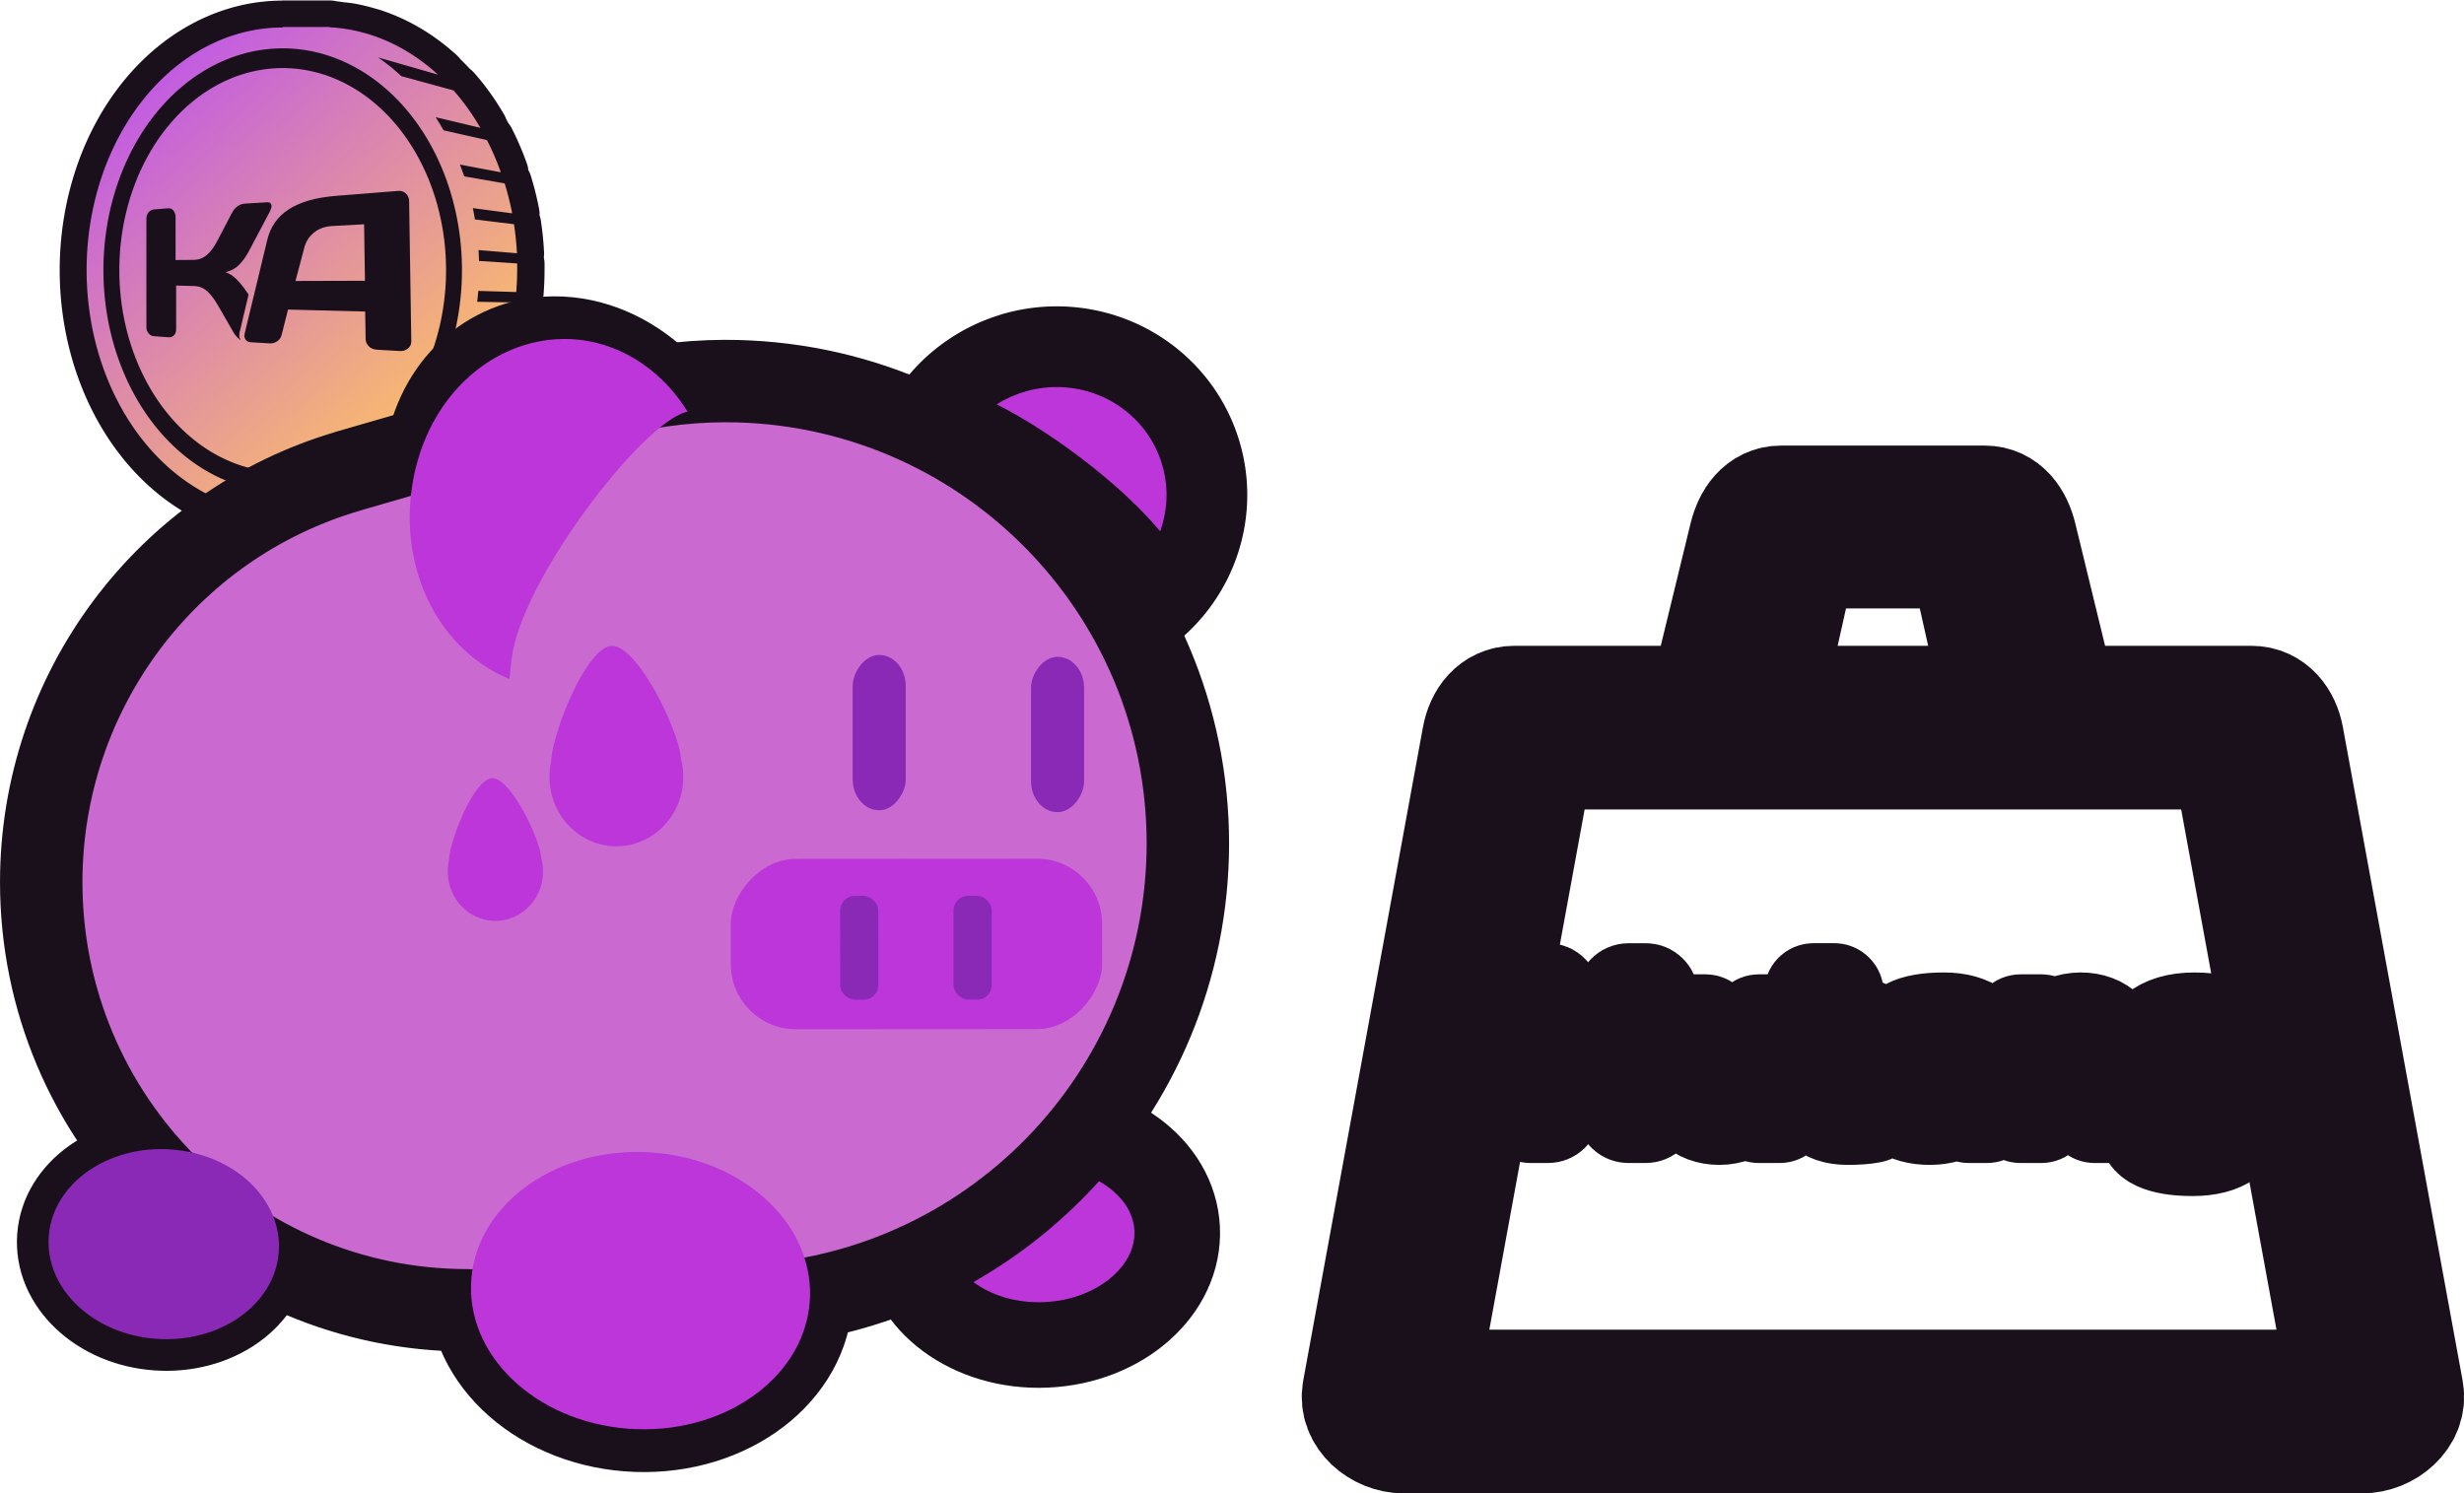 <?xml version="1.0" encoding="UTF-8" standalone="no"?>
<!-- Created with Inkscape (http://www.inkscape.org/) -->

<svg
   width="56.794mm"
   height="34.427mm"
   viewBox="0 0 56.794 34.427"
   version="1.1"
   id="svg1"
   xml:space="preserve"
   xmlns:xlink="http://www.w3.org/1999/xlink"
   xmlns="http://www.w3.org/2000/svg"
   xmlns:svg="http://www.w3.org/2000/svg"><defs
     id="defs1"><linearGradient
       id="linearGradient12"><stop
         style="stop-color:#b444ff;stop-opacity:1;"
         offset="0"
         id="stop12" /><stop
         style="stop-color:#ffc561;stop-opacity:1;"
         offset="1"
         id="stop13" /></linearGradient><linearGradient
       xlink:href="#linearGradient12"
       id="linearGradient222"
       gradientUnits="userSpaceOnUse"
       x1="99.542"
       y1="34.102"
       x2="101.226"
       y2="36.008" /></defs><style
     type="text/css"
     id="style1">

<![CDATA[
	.st0{fill-rule:evenodd;clip-rule:evenodd;}
]]>

</style><g
     id="g222"
     transform="translate(-7.414,-234.579)"><g
       id="g539-1-3-0-5"
       transform="matrix(5.237,0,0,5.228,-512.509,56.833)"
       style="display:inline;fill:#00ff00;stroke-width:0.876"><path
         id="ellipse11-5-1-0-4"
         style="display:inline;fill:#19101b;fill-opacity:1;fill-rule:evenodd;stroke:#19101b;stroke-width:0.237;stroke-linejoin:round;stroke-dasharray:none;stroke-dashoffset:0;stroke-opacity:1;paint-order:stroke fill markers"
         d="m 100.522,34.12 a 0.863,1.07 0 0 0 -0.862,1.07 0.863,1.07 0 0 0 0.862,1.07 v 4.51e-4 h 0.205 v -0.001 a 0.863,1.07 0 0 0 0.088,-0.012 0.863,1.07 0 0 0 0.023,-0.003 0.863,1.07 0 0 0 0.312,-0.148 l -0.002,3.38e-4 a 0.863,1.07 0 0 0 0.074,-0.064 l 0.002,-3.39e-4 a 0.863,1.07 0 0 0 0.13,-0.157 l -0.002,2.25e-4 a 0.863,1.07 0 0 0 0.033,-0.052 l 0.002,-2.26e-4 a 0.863,1.07 0 0 0 0.069,-0.138 l -10e-4,1.12e-4 a 0.863,1.07 0 0 0 0.019,-0.049 l 0.002,-1.13e-4 a 0.863,1.07 0 0 0 0.04,-0.13 h -0.001 a 0.863,1.07 0 0 0 0.011,-0.046 h 0.002 a 0.863,1.07 0 0 0 0.02,-0.127 h -0.001 a 0.863,1.07 0 0 0 0.004,-0.045 h 0.002 a 0.863,1.07 0 0 0 0.004,-0.099 0.863,1.07 0 0 0 0,-0.027 l -0.002,-1.13e-4 a 0.863,1.07 0 0 0 -0.002,-0.046 l 0.002,2.25e-4 a 0.863,1.07 0 0 0 -0.013,-0.128 l -0.002,-3.38e-4 a 0.863,1.07 0 0 0 -0.008,-0.047 l 0.003,3.39e-4 a 0.863,1.07 0 0 0 -0.033,-0.132 l -0.003,-4.51e-4 a 0.863,1.07 0 0 0 0,-1.13e-4 0.863,1.07 0 0 0 -0.016,-0.05 l 0.003,4.51e-4 a 0.863,1.07 0 0 0 -0.061,-0.142 l -0.003,-5.64e-4 v -1.12e-4 a 0.863,1.07 0 0 0 -0.03,-0.054 l 0.003,6.77e-4 a 0.863,1.07 0 0 0 -0.118,-0.165 l -0.004,-10e-4 a 0.863,1.07 0 0 0 -0.068,-0.069 l 0.004,10e-4 a 0.863,1.07 0 0 0 -0.294,-0.174 0.863,1.07 0 0 0 -0.021,-0.006 0.863,1.07 0 0 0 -0.081,-0.019 0.863,1.07 0 0 0 -0.036,-0.004 0.863,1.07 0 0 0 -0.046,-0.006 v -0.001 h -0.036 -0.168 z" /><path
         id="circle39-2-9-6-2"
         style="display:inline;fill:url(#linearGradient222);fill-rule:evenodd;stroke:none;stroke-width:0.343;stroke-dasharray:none;stroke-dashoffset:0;stroke-opacity:1;paint-order:stroke fill markers"
         d="m 100.522,34.12 a 0.863,1.07 0 0 0 -0.862,1.07 0.863,1.07 0 0 0 0.862,1.07 v 5.17e-4 h 0.205 v -0.002 a 0.863,1.07 0 0 0 0.423,-0.162 l -0.229,0.043 a 0.863,1.07 0 0 0 0.095,-0.071 l 0.208,-0.037 a 0.863,1.07 0 0 0 0.13,-0.157 l -0.186,0.026 a 0.863,1.07 0 0 0 0.037,-0.055 l 0.182,-0.023 a 0.863,1.07 0 0 0 0.069,-0.138 l -0.174,0.015 a 0.863,1.07 0 0 0 0.021,-0.051 l 0.173,-0.012 a 0.863,1.07 0 0 0 0.04,-0.13 l -0.169,0.006 a 0.863,1.07 0 0 0 0.011,-0.049 l 0.169,-0.004 a 0.863,1.07 0 0 0 0.02,-0.127 l -0.168,-0.003 a 0.863,1.07 0 0 0 0.005,-0.048 l 0.167,0.005 a 0.863,1.07 0 0 0 0.004,-0.099 0.863,1.07 0 0 0 0,-0.027 l -0.168,-0.011 a 0.863,1.07 0 0 0 -0.002,-0.048 l 0.169,0.014 a 0.863,1.07 0 0 0 -0.013,-0.128 l -0.172,-0.021 a 0.863,1.07 0 0 0 -0.009,-0.05 l 0.173,0.023 a 0.863,1.07 0 0 0 -0.033,-0.132 l -0.178,-0.031 a 0.863,1.07 0 0 0 -0.019,-0.052 l 0.18,0.034 a 0.863,1.07 0 0 0 -0.061,-0.142 l -0.191,-0.043 a 0.863,1.07 0 0 0 -0.035,-0.058 l 0.197,0.047 a 0.863,1.07 0 0 0 -0.118,-0.165 l -0.23,-0.063 a 0.863,1.07 0 0 0 -5.1e-4,-5.17e-4 0.863,1.07 0 0 0 -0.102,-0.082 l 0.264,0.076 a 0.863,1.07 0 0 0 -0.478,-0.209 v -0.001 h -0.036 -0.168 z" /><path
         id="path5-7-8-1-0"
         style="display:inline;fill:#19101b;fill-opacity:1;stroke-width:0.004"
         d="m 101.071,34.854 -0.288,0.023 c -0.182,0.015 -0.284,0.082 -0.312,0.202 l -0.103,0.427 c -8e-4,0.004 -8.2e-4,0.008 -0.002,0.013 8e-5,0.005 0.002,0.011 0.007,0.018 0.005,0.007 0.013,0.01 0.025,0.011 l 0.086,0.005 c 0.012,6.74e-4 0.022,-0.003 0.033,-0.01 0.011,-0.008 0.017,-0.017 0.02,-0.03 l 0.029,-0.115 0.353,0.009 0.002,0.125 c 2.2e-4,0.014 0.005,0.025 0.015,0.035 0.009,0.009 0.022,0.014 0.037,0.015 l 0.104,0.006 c 0.015,8.52e-4 0.027,-0.003 0.037,-0.011 0.011,-0.009 0.016,-0.02 0.016,-0.033 l -0.01,-0.645 c -2.1e-4,-0.013 -0.006,-0.024 -0.015,-0.033 -0.009,-0.009 -0.021,-0.013 -0.035,-0.012 z m -1.119,0.085 c -0.009,5.73e-4 -0.017,0.005 -0.024,0.013 -0.006,0.008 -0.01,0.017 -0.01,0.028 v 0.499 c 0,0.01 0.003,0.02 0.01,0.028 0.006,0.008 0.014,0.012 0.024,0.013 l 0.068,0.005 c 0.009,7.03e-4 0.018,-0.002 0.024,-0.009 0.007,-0.007 0.01,-0.016 0.01,-0.027 v -0.201 l 0.081,0.002 c 0.023,4.45e-4 0.043,0.008 0.06,0.023 0.017,0.015 0.034,0.037 0.051,0.067 l 0.072,0.125 c 0.007,0.012 0.017,0.022 0.029,0.032 8.1e-4,6.5e-4 0.002,0.001 0.002,0.002 -0.003,-0.007 -0.006,-0.014 -0.006,-0.022 v -4.42e-4 -8.55e-4 c 2.6e-4,-0.006 5.8e-4,-0.012 0.002,-0.017 l 4.2e-4,2.6e-5 v -4.41e-4 l 0.04,-0.169 c -0.015,-0.023 -0.031,-0.045 -0.05,-0.065 -0.019,-0.02 -0.038,-0.033 -0.056,-0.037 0.026,-0.007 0.047,-0.018 0.063,-0.035 0.017,-0.017 0.032,-0.038 0.045,-0.063 l 0.095,-0.18 c 0.005,-0.01 0.008,-0.019 0.008,-0.025 0,-0.013 -0.007,-0.019 -0.021,-0.018 l -0.101,0.006 c -0.026,0.002 -0.046,0.017 -0.061,0.046 l -0.064,0.123 c -0.016,0.031 -0.033,0.054 -0.051,0.068 -0.017,0.014 -0.037,0.021 -0.06,0.021 l -0.081,6.14e-4 v -0.199 c 0,-0.011 -0.004,-0.02 -0.01,-0.028 -0.006,-0.008 -0.015,-0.011 -0.024,-0.01 z m 0.962,0.068 0.004,0.259 -0.318,9.36e-4 0.04,-0.151 c 0.007,-0.029 0.022,-0.052 0.045,-0.071 0.023,-0.019 0.051,-0.028 0.083,-0.03 z"
         transform="matrix(0.962,0,0,0.962,3.802,1.311)" /><path
         id="ellipse10-6-6-3-9"
         style="display:inline;fill:#19101b;fill-opacity:1;fill-rule:evenodd;stroke-width:0.622;stroke-dasharray:0.622, 0.622"
         d="m 100.523,34.212 a 0.789,0.978 0 0 0 -0.789,0.978 0.789,0.978 0 0 0 0.789,0.978 0.789,0.978 0 0 0 0.789,-0.978 0.789,0.978 0 0 0 -0.789,-0.978 z m 0,0.087 a 0.719,0.891 0 0 1 0.719,0.891 0.719,0.891 0 0 1 -0.719,0.891 0.719,0.891 0 0 1 -0.719,-0.891 0.719,0.891 0 0 1 0.719,-0.891 z" /></g><path
       id="path27-8-8-73"
       style="display:inline;fill:none;fill-opacity:1;fill-rule:evenodd;stroke:#19101b;stroke-width:1.973;stroke-dasharray:none;stroke-opacity:1;paint-order:stroke fill markers"
       d="m 18.271,264.188 c -0.056,1.764 1.648,3.257 3.806,3.336 2.158,0.079 3.952,-1.287 4.007,-3.05 0.056,-1.764 -1.648,-3.257 -3.806,-3.336 -2.158,-0.079 -3.952,1.287 -4.007,3.05 z" /><path
       id="path75-9-7"
       style="display:inline;fill:none;fill-opacity:1;fill-rule:evenodd;stroke:#19101b;stroke-width:1.458;stroke-dasharray:none;stroke-opacity:1;paint-order:stroke fill markers"
       d="m 8.538,263.076 c -0.091,1.206 1.023,2.266 2.487,2.367 1.464,0.101 2.724,-0.794 2.814,-2 0.091,-1.206 -1.023,-2.266 -2.487,-2.367 -1.464,-0.101 -2.724,0.794 -2.814,2 z" /><path
       id="path77-3-2"
       style="display:inline;fill:none;fill-opacity:1;fill-rule:evenodd;stroke:#19101b;stroke-width:1.861;stroke-linecap:round;stroke-linejoin:round;stroke-dasharray:none;stroke-dashoffset:0;stroke-opacity:1;paint-order:stroke markers fill"
       d="m 99.144,143.747 c 0.433,-0.137 0.881,-0.184 1.318,-0.134 1.446,0.167 2.547,1.351 2.687,3.006 0.142,1.659 -0.726,3.284 -2.102,4.069 -0.006,-0.109 -0.015,-0.236 -0.026,-0.38 -0.127,-1.544 -2.786,-4.7 -3.919,-4.922 -0.015,-0.003 -0.029,-0.004 -0.043,-0.007 0.509,-0.777 1.249,-1.367 2.087,-1.633 z"
       transform="matrix(-1,0,0,1,120.321,98.747)" /><path
       id="path60-4-6"
       style="display:inline;fill:#bc36d9;fill-opacity:1;fill-rule:evenodd;stroke:#19101b;stroke-width:1.973;stroke-dasharray:none;stroke-opacity:1;paint-order:stroke fill markers"
       d="m 28.279,263.186 c 0.066,1.401 1.522,2.473 3.253,2.395 1.731,-0.078 3.081,-1.276 3.015,-2.677 -0.066,-1.401 -1.522,-2.473 -3.253,-2.395 -1.731,0.078 -3.081,1.276 -3.015,2.677 z" /><path
       id="path8-1-4-0"
       style="display:inline;fill:#bc36d9;fill-opacity:1;fill-rule:evenodd;stroke:#19101b;stroke-width:1.861;stroke-linecap:round;stroke-linejoin:round;stroke-dasharray:none;stroke-dashoffset:0;stroke-opacity:1;paint-order:stroke markers fill"
       d="m 30.773,242.715 a 3.433,3.486 77.323 0 1 1.319,-0.129 3.433,3.486 77.323 0 1 2.972,2.348 3.433,3.486 77.323 0 1 -1.012,3.639 c -0.027,-0.092 -0.061,-0.199 -0.1,-0.32 -0.425,-1.3 -3.789,-3.805 -5.169,-3.931 -0.019,-0.002 -0.037,-0.002 -0.055,-0.003 a 3.433,3.486 77.323 0 1 2.046,-1.603 z" /><path
       id="path30-6-1"
       style="display:inline;fill:#ca6ad1;fill-opacity:1;fill-rule:evenodd;stroke:#19101b;stroke-width:1.9;stroke-linecap:round;stroke-linejoin:round;stroke-dasharray:none;stroke-opacity:1;paint-order:stroke fill markers"
       d="m 24.13,243.363 c 5.89,-2.3e-4 10.664,4.774 10.664,10.664 -0.007,5.778 -4.61,10.511 -10.386,10.66 l -0.002,5.2e-4 -0.222,0.004 h -0.001 l -5.993,0.097 -5.2e-4,-0.004 h -10e-4 c -5.426,8e-5 -9.824,-4.418 -9.824,-9.869 -4e-5,-4.389 2.885,-8.251 7.081,-9.476 v -0.002 l 5.558,-1.606 h 5.2e-4 l 0.002,-5.2e-4 0.201,-0.051 -0.001,8e-4 c 0.951,-0.274 1.936,-0.415 2.925,-0.418 z" /><path
       id="path197-7"
       style="display:inline;fill:#bc36d9;fill-opacity:1;fill-rule:evenodd;stroke:none;stroke-width:1.473;stroke-linecap:round;stroke-linejoin:round;stroke-dasharray:none;stroke-opacity:1;paint-order:stroke fill markers"
       d="m 21.514,249.469 c -0.578,0.023 -1.369,1.987 -1.398,2.674 a 1.542,1.599 0 0 0 -0.036,0.346 1.542,1.599 0 0 0 1.542,1.599 1.542,1.599 0 0 0 1.542,-1.599 1.542,1.599 0 0 0 -0.053,-0.413 c -0.035,-0.632 -1.003,-2.631 -1.597,-2.607 z" /><g
       id="g25-18-0-6"
       style="display:inline;fill:#c44fd1;fill-opacity:1;stroke-width:0.874"
       transform="matrix(-4.75,0.003,0.003,4.75,474.059,67.424)"><rect
         style="fill:#bc36d9;fill-opacity:1;fill-rule:evenodd;stroke-width:0.756;stroke-dasharray:0.756, 0.756"
         id="rect21-9-6-5"
         width="1.802"
         height="0.827"
         x="92.918"
         y="39.299"
         ry="0.316" /><rect
         style="fill:#8929b6;fill-opacity:1;fill-rule:evenodd;stroke-width:0.189;stroke-dasharray:0.189, 0.189"
         id="rect24-2-6-7"
         width="0.504"
         height="0.185"
         x="39.479"
         y="-93.639"
         ry="0.071"
         transform="rotate(90)" /><rect
         style="fill:#8929b6;fill-opacity:1;fill-rule:evenodd;stroke-width:0.189;stroke-dasharray:0.189, 0.189"
         id="rect25-7-1-5"
         width="0.504"
         height="0.185"
         x="39.479"
         y="-94.189"
         ry="0.071"
         transform="rotate(90)" /></g><rect
       style="display:inline;fill:#8929b6;fill-opacity:1;fill-rule:evenodd;stroke-width:0.651;stroke-linecap:round;stroke-linejoin:round;paint-order:stroke fill markers"
       id="rect81-4"
       width="1.223"
       height="3.581"
       x="-32.402"
       y="249.72"
       ry="0.714"
       transform="scale(-1,1)" /><rect
       style="display:inline;fill:#8929b6;fill-opacity:1;fill-rule:evenodd;stroke-width:0.651;stroke-linecap:round;stroke-linejoin:round;paint-order:stroke fill markers"
       id="rect43-9-4-1"
       width="1.223"
       height="3.581"
       x="-28.291"
       y="249.677"
       ry="0.714"
       transform="scale(-1,1)" /><path
       id="ellipse21-6-2-3-2"
       style="display:inline;fill:#8929b6;fill-opacity:1;fill-rule:evenodd;stroke:none;stroke-width:1.458;stroke-dasharray:none;stroke-opacity:1;paint-order:stroke fill markers"
       d="m 8.538,263.076 c -0.091,1.206 1.023,2.266 2.487,2.367 1.464,0.101 2.724,-0.794 2.814,-2 0.091,-1.206 -1.023,-2.266 -2.487,-2.367 -1.464,-0.101 -2.724,0.794 -2.814,2 z" /><path
       id="path67-7-0"
       style="display:inline;fill:#bc36d9;fill-opacity:1;fill-rule:evenodd;stroke:none;stroke-width:1.973;stroke-dasharray:none;stroke-opacity:1;paint-order:stroke fill markers"
       d="m 18.271,264.188 c -0.056,1.764 1.648,3.257 3.806,3.336 2.158,0.079 3.952,-1.287 4.007,-3.05 0.056,-1.764 -1.648,-3.257 -3.806,-3.336 -2.158,-0.079 -3.952,1.287 -4.007,3.05 z" /><path
       id="path71-8-0"
       style="display:inline;fill:#bc36d9;fill-opacity:1;fill-rule:evenodd;stroke:none;stroke-width:1.861;stroke-linecap:round;stroke-linejoin:round;stroke-dasharray:none;stroke-dashoffset:0;stroke-opacity:1;paint-order:stroke markers fill"
       d="m 98.956,143.793 c 0.416,-0.133 0.856,-0.178 1.298,-0.126 1.54,0.181 2.869,1.488 3.154,3.374 0.301,1.981 -0.66,3.794 -2.244,4.445 -0.011,-0.131 -0.028,-0.284 -0.048,-0.456 -0.21,-1.813 -2.992,-5.429 -4.02,-5.699 -0.013,-0.004 -0.026,-0.005 -0.038,-0.008 0.449,-0.727 1.116,-1.279 1.898,-1.529 z"
       transform="matrix(-1,0,0,1,120.321,98.747)" /><path
       id="path223"
       style="display:inline;fill:#bc36d9;fill-opacity:1;fill-rule:evenodd;stroke:none;stroke-width:1.473;stroke-linecap:round;stroke-linejoin:round;stroke-dasharray:none;stroke-opacity:1;paint-order:stroke fill markers"
       d="m 18.756,252.518 c -0.411,0.017 -0.975,1.415 -0.995,1.904 a 1.098,1.139 0 0 0 -0.026,0.246 1.098,1.139 0 0 0 1.098,1.139 1.098,1.139 0 0 0 1.098,-1.139 1.098,1.139 0 0 0 -0.038,-0.294 c -0.025,-0.45 -0.714,-1.873 -1.137,-1.856 z" /><path
       id="path225"
       style="fill:#dc88ac;fill-rule:evenodd;stroke:#19101b;stroke-width:2.823;stroke-linecap:round;stroke-linejoin:round;stroke-dasharray:none;stroke-opacity:1;paint-order:stroke fill markers"
       d="m 48.469,246.262 c -0.398,0 -0.623,0.331 -0.717,0.717 l -0.949,3.899 h -4.485 c -0.398,0 -0.646,0.326 -0.717,0.717 l -2.76,15.065 c -0.093,0.508 0.416,0.933 0.932,0.933 h 22.082 c 0.517,0 1.026,-0.425 0.933,-0.933 l -2.76,-15.065 c -0.072,-0.391 -0.32,-0.717 -0.718,-0.717 h -4.484 l -0.949,-3.899 c -0.094,-0.386 -0.32,-0.717 -0.718,-0.717 z m 0.887,0.931 h 2.917 c 0.372,0 0.605,0.306 0.672,0.672 l 0.675,3.013 h -5.612 l 0.675,-3.013 c 0.067,-0.366 0.299,-0.672 0.672,-0.672 z m -6.073,4.634 h 15.063 c 0.352,0 0.573,0.29 0.636,0.636 l 2.446,13.354 c 0.083,0.45 -0.368,0.826 -0.826,0.826 H 41.027 c -0.458,0 -0.909,-0.376 -0.827,-0.826 l 2.446,-13.354 c 0.063,-0.347 0.283,-0.636 0.636,-0.636 z" /><path
       d="m 42.489,260.179 v -2.644 q 0,-0.083 0.059,-0.142 0.059,-0.059 0.147,-0.059 h 0.395 q 0.083,0 0.14,0.059 0.059,0.059 0.059,0.142 v 0.956 h 1.461 v -0.956 q 0,-0.083 0.059,-0.142 0.059,-0.059 0.142,-0.059 h 0.395 q 0.087,0 0.144,0.059 0.059,0.059 0.059,0.142 v 2.644 q 0,0.083 -0.062,0.142 -0.059,0.057 -0.142,0.057 H 44.953 q -0.083,0 -0.142,-0.055 -0.059,-0.057 -0.059,-0.14 v -1.092 h -1.461 v 1.092 q 0,0.083 -0.059,0.14 -0.057,0.055 -0.14,0.055 h -0.395 q -0.083,0 -0.144,-0.057 -0.062,-0.059 -0.062,-0.142 z m 3.63,-0.78 v -1.217 q 0,-0.057 0.036,-0.093 0.038,-0.038 0.093,-0.038 h 0.476 q 0.055,0 0.091,0.038 0.038,0.036 0.038,0.093 v 1.217 q 0,0.51 0.404,0.51 0.266,0 0.571,-0.306 v -1.421 q 0,-0.057 0.036,-0.093 0.038,-0.038 0.093,-0.038 h 0.474 q 0.057,0 0.093,0.038 0.038,0.036 0.038,0.093 v 2.067 q 0,0.055 -0.038,0.093 -0.036,0.036 -0.093,0.036 h -0.474 q -0.055,0 -0.093,-0.036 -0.036,-0.038 -0.036,-0.093 v -0.136 q -0.365,0.308 -0.78,0.308 -0.412,0 -0.671,-0.251 -0.259,-0.253 -0.259,-0.771 z m 4.076,0.518 0.291,-0.025 h 0.079 q 0.057,0 0.093,0.036 0.038,0.036 0.038,0.093 v 0.227 q 0,0.047 -0.038,0.085 -0.036,0.036 -0.093,0.045 -0.217,0.043 -0.565,0.043 -0.913,0 -0.913,-0.956 v -2.001 q 0,-0.057 0.036,-0.093 0.038,-0.038 0.093,-0.038 h 0.476 q 0.055,0 0.091,0.038 0.038,0.036 0.038,0.093 v 0.709 h 0.593 q 0.055,0 0.091,0.036 0.038,0.036 0.038,0.093 v 0.253 q 0,0.057 -0.038,0.093 -0.036,0.036 -0.091,0.036 h -0.593 v 0.78 q 0,0.217 0.102,0.336 0.102,0.117 0.272,0.117 z m 0.977,0.308 q -0.28,-0.195 -0.28,-0.552 0,-0.357 0.28,-0.548 0.283,-0.191 0.726,-0.191 h 0.703 q 0,-0.249 -0.104,-0.346 -0.104,-0.098 -0.365,-0.098 -0.259,0 -0.365,0.13 -0.104,0.127 -0.257,0.127 h -0.316 q -0.057,0 -0.096,-0.036 -0.036,-0.038 -0.036,-0.093 0,-0.61 1.158,-0.61 0.506,0 0.811,0.227 0.306,0.225 0.306,0.699 v 1.315 q 0,0.057 -0.036,0.093 -0.036,0.036 -0.093,0.036 h -0.41 q -0.057,0 -0.093,-0.036 -0.036,-0.038 -0.036,-0.093 v -0.066 q -0.336,0.24 -0.775,0.238 -0.438,0 -0.72,-0.195 z m 0.777,-0.809 q -0.149,0 -0.236,0.072 -0.085,0.072 -0.085,0.187 0,0.115 0.089,0.189 0.089,0.074 0.253,0.074 0.327,0 0.631,-0.191 v -0.331 z m 1.91,0.833 v -2.067 q 0,-0.057 0.036,-0.093 0.038,-0.038 0.093,-0.038 h 0.476 q 0.055,0 0.091,0.038 0.038,0.036 0.038,0.093 v 0.134 q 0.365,-0.308 0.777,-0.308 0.414,0 0.673,0.253 0.259,0.251 0.259,0.769 v 1.219 q 0,0.055 -0.038,0.093 -0.036,0.036 -0.093,0.036 h -0.474 q -0.055,0 -0.093,-0.036 -0.036,-0.038 -0.036,-0.093 v -1.219 q 0,-0.508 -0.406,-0.508 -0.266,0 -0.569,0.304 v 1.423 q 0,0.055 -0.038,0.093 -0.036,0.036 -0.091,0.036 h -0.476 q -0.055,0 -0.093,-0.036 -0.036,-0.038 -0.036,-0.093 z m 3.91,-0.049 q -0.482,0 -0.78,-0.291 -0.295,-0.291 -0.295,-0.807 0,-0.516 0.338,-0.805 0.338,-0.289 0.969,-0.289 0.308,0 0.639,0.07 0.331,0.068 0.499,0.168 v 1.967 q 0,0.474 -0.312,0.699 -0.312,0.227 -0.877,0.227 -0.563,0 -0.869,-0.142 -0.304,-0.14 -0.304,-0.465 0,-0.057 0.036,-0.096 0.038,-0.036 0.096,-0.036 h 0.316 q 0.153,0 0.244,0.113 0.117,0.144 0.414,0.144 0.299,0 0.41,-0.098 0.11,-0.098 0.11,-0.346 v -0.1 q -0.34,0.087 -0.635,0.087 z m 0.187,-1.678 q -0.503,-0.002 -0.503,0.582 0,0.582 0.491,0.582 0.204,0 0.461,-0.064 v -1.054 q -0.183,-0.049 -0.448,-0.047 z"
       id="text224"
       style="font-size:4.35px;font-family:'Days One';-inkscape-font-specification:'Days One';fill:#dc88ac;fill-rule:evenodd;stroke:#19101b;stroke-width:2.023;stroke-linecap:round;stroke-linejoin:round;paint-order:stroke fill markers"
       aria-label="Hutang" /></g></svg>
